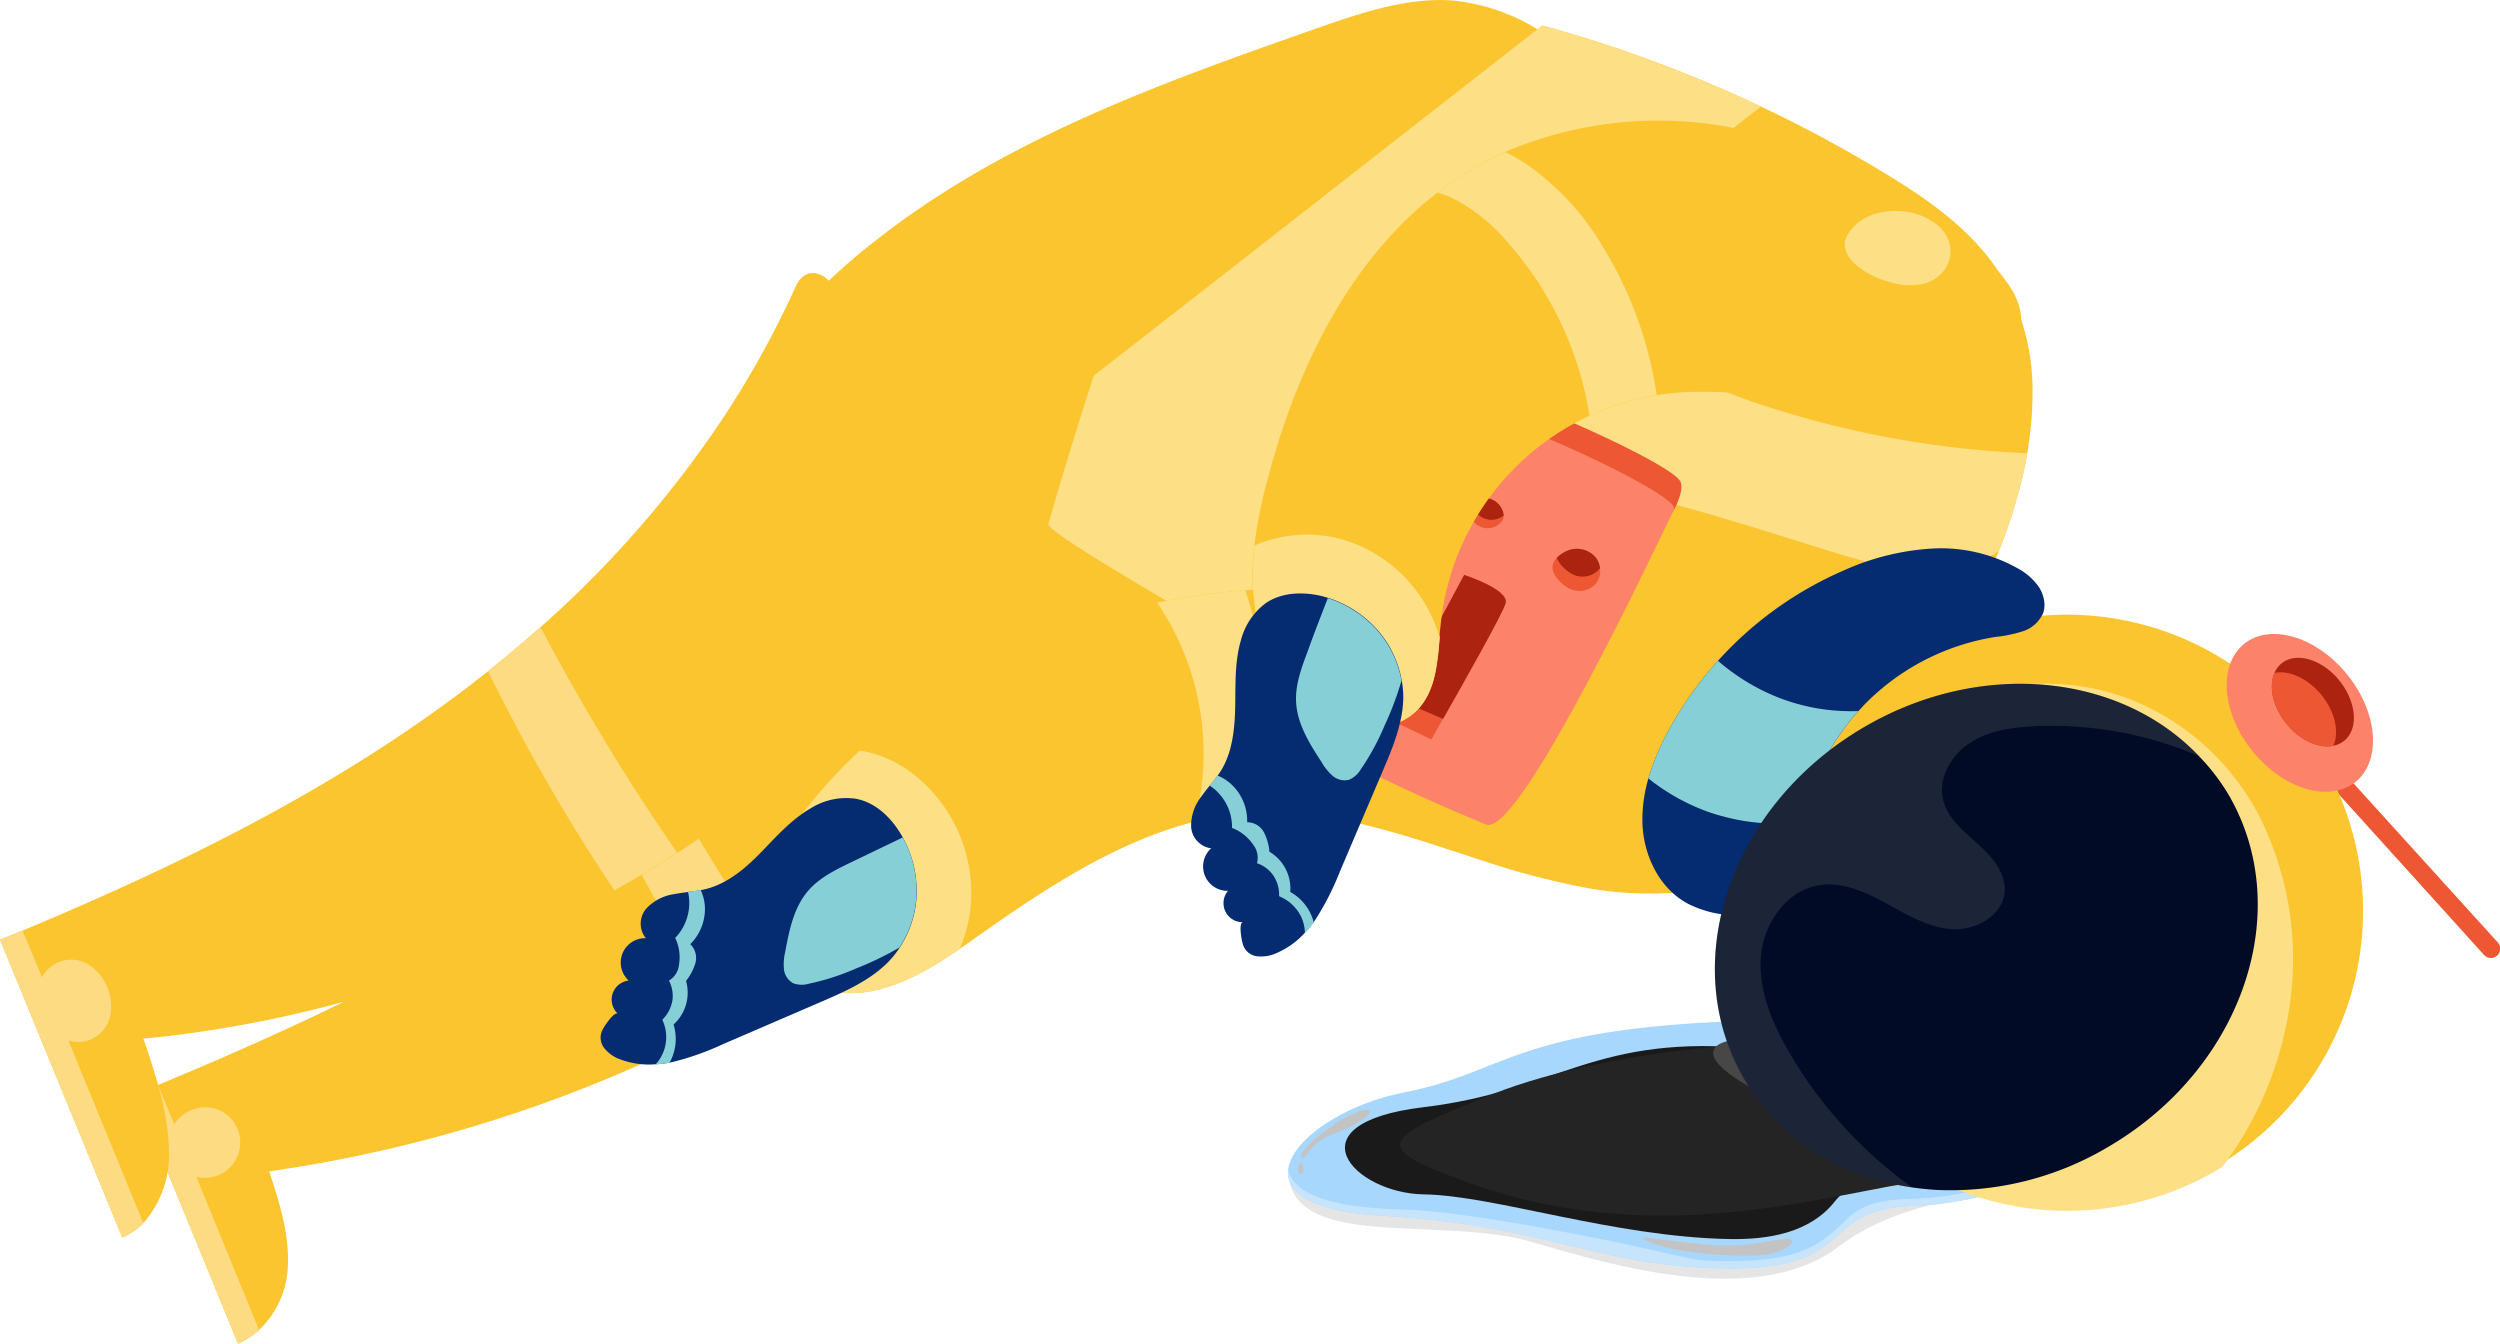 <svg xmlns="http://www.w3.org/2000/svg" xmlns:xlink="http://www.w3.org/1999/xlink" viewBox="0 0 360 193.51"><defs><style>.cls-1{mask:url(#mask);filter:url(#luminosity-noclip-5);}.cls-10,.cls-12,.cls-2,.cls-20,.cls-25,.cls-28,.cls-32,.cls-4,.cls-6,.cls-8{mix-blend-mode:multiply;}.cls-2{fill:url(#linear-gradient);}.cls-3{mask:url(#mask-2);filter:url(#luminosity-noclip-6);}.cls-4{fill:url(#linear-gradient-2);}.cls-5{mask:url(#mask-3);filter:url(#luminosity-noclip-7);}.cls-6{fill:url(#linear-gradient-3);}.cls-7{mask:url(#mask-4);filter:url(#luminosity-noclip-8);}.cls-8{fill:url(#linear-gradient-4);}.cls-9{isolation:isolate;}.cls-10{fill:#e5e5e5;}.cls-11{fill:#a7d7fc;}.cls-12{fill:#c7e4fd;}.cls-13{fill:#1a1a1a;}.cls-13,.cls-14,.cls-15,.cls-16{mix-blend-mode:screen;}.cls-14{fill:#242424;}.cls-15{fill:#c3c3c3;}.cls-16{fill:#474747;}.cls-17{fill:#fac52f;}.cls-18{fill:#fddf85;}.cls-19{mask:url(#mask-5);}.cls-20{fill:url(#linear-gradient-5);}.cls-21{fill:#ed5733;}.cls-22{fill:#fc826a;}.cls-23{fill:#ac2310;}.cls-24{mask:url(#mask-6);}.cls-25{fill:url(#linear-gradient-6);}.cls-26{fill:#fddb82;}.cls-27{mask:url(#mask-7);}.cls-28{fill:url(#linear-gradient-7);}.cls-29{fill:#052b71;}.cls-30{fill:#86cfd7;}.cls-31{mask:url(#mask-8);}.cls-32{fill:url(#linear-gradient-8);}.cls-33{fill:#010b25;}.cls-34{fill:#f5fdd3;opacity:0.11;}.cls-35{filter:url(#luminosity-noclip-4);}.cls-36{filter:url(#luminosity-noclip-3);}.cls-37{filter:url(#luminosity-noclip-2);}.cls-38{filter:url(#luminosity-noclip);}</style><filter id="luminosity-noclip" x="150.97" y="-4171.47" width="140.95" height="32766" filterUnits="userSpaceOnUse" color-interpolation-filters="sRGB"><feFlood flood-color="#fff" result="bg"/><feBlend in="SourceGraphic" in2="bg"/></filter><mask id="mask" x="150.97" y="-4171.47" width="140.95" height="32766" maskUnits="userSpaceOnUse"><g class="cls-38"/></mask><linearGradient id="linear-gradient" x1="2792.93" y1="-1141.05" x2="2825.93" y2="-1127" gradientTransform="matrix(0.22, -0.98, -0.98, -0.22, -1497.88, 2547.79)" gradientUnits="userSpaceOnUse"><stop offset="0"/><stop offset="1" stop-color="#fff"/></linearGradient><filter id="luminosity-noclip-2" x="23.22" y="-4171.47" width="130.59" height="32766" filterUnits="userSpaceOnUse" color-interpolation-filters="sRGB"><feFlood flood-color="#fff" result="bg"/><feBlend in="SourceGraphic" in2="bg"/></filter><mask id="mask-2" x="23.22" y="-4171.47" width="130.59" height="32766" maskUnits="userSpaceOnUse"><g class="cls-37"/></mask><linearGradient id="linear-gradient-2" x1="6361.77" y1="1079.67" x2="6387.9" y2="1079.67" gradientTransform="translate(-1332.54 -6178.71) rotate(67.69)" gradientUnits="userSpaceOnUse"><stop offset="0"/><stop offset="0.99" stop-color="#fff"/></linearGradient><filter id="luminosity-noclip-3" x="4.41" y="-4171.47" width="130.53" height="32766" filterUnits="userSpaceOnUse" color-interpolation-filters="sRGB"><feFlood flood-color="#fff" result="bg"/><feBlend in="SourceGraphic" in2="bg"/></filter><mask id="mask-3" x="4.41" y="-4171.47" width="130.53" height="32766" maskUnits="userSpaceOnUse"><g class="cls-36"/></mask><linearGradient id="linear-gradient-3" x1="6185.97" y1="1101.7" x2="6215.52" y2="1101.7" gradientTransform="matrix(0.4, 0.98, -0.83, 0.34, -1505.03, -6326.2)" xlink:href="#linear-gradient-2"/><filter id="luminosity-noclip-4" x="246.86" y="-4171.47" width="47.56" height="32766" filterUnits="userSpaceOnUse" color-interpolation-filters="sRGB"><feFlood flood-color="#fff" result="bg"/><feBlend in="SourceGraphic" in2="bg"/></filter><mask id="mask-4" x="246.86" y="-4171.47" width="47.56" height="32766" maskUnits="userSpaceOnUse"><g class="cls-35"/></mask><linearGradient id="linear-gradient-4" x1="2754.05" y1="-1252.97" x2="2772.57" y2="-1154.32" xlink:href="#linear-gradient"/><filter id="luminosity-noclip-5" x="150.97" y="3.67" width="140.95" height="119.22" filterUnits="userSpaceOnUse" color-interpolation-filters="sRGB"><feFlood flood-color="#fff" result="bg"/><feBlend in="SourceGraphic" in2="bg"/></filter><mask id="mask-5" x="150.97" y="3.67" width="140.95" height="119.22" maskUnits="userSpaceOnUse"><g class="cls-1"><path class="cls-2" d="M222.1,3.67,197.86,22.59l-18,14.08h0L157.5,54.1q-3.44,10.6-6.53,21.33C150.72,76.59,167.27,86,169,87.17L188.1,99.55c11.25,7.31,22.22,16.35,35.06,20.86a41,41,0,0,0,34.12-2.77,118.44,118.44,0,0,1-52.76-17.32c-5.57-3.45-11.3-8.13-12.08-14.63-.9-7.51,7.44-14,14.66-16.31s15-1.2,22.43.39c11.2,2.4,22.13,5.89,33.06,9.31,6.78,2.13,14,4.24,20.88,2.33a14.36,14.36,0,0,0,4.38-2.09,75.36,75.36,0,0,0,3.39-10.69c.26-1.11.49-2.24.68-3.36A141.48,141.48,0,0,1,252.78,58c-5-1.7-10.27-3.9-13.39-8.21-4.22-5.84-3.33-14.2.29-20.43,3.34-5.74,8.58-10,13.91-14A192.89,192.89,0,0,0,222.1,3.67Z"/></g></mask><linearGradient id="linear-gradient-5" x1="2792.93" y1="-1141.05" x2="2825.93" y2="-1127" gradientTransform="matrix(0.22, -0.98, -0.98, -0.22, -1497.88, 2547.79)" gradientUnits="userSpaceOnUse"><stop offset="0" stop-color="#fff"/><stop offset="1" stop-color="#fcb444"/></linearGradient><filter id="luminosity-noclip-6" x="23.22" y="88.4" width="130.59" height="80.08" filterUnits="userSpaceOnUse" color-interpolation-filters="sRGB"><feFlood flood-color="#fff" result="bg"/><feBlend in="SourceGraphic" in2="bg"/></filter><mask id="mask-6" x="23.22" y="88.4" width="130.59" height="80.08" maskUnits="userSpaceOnUse"><g class="cls-3"><path class="cls-4" d="M24,168.48l-.79-1.9A338.23,338.23,0,0,0,152.67,88.4q.56.87,1.14,1.71A335.39,335.39,0,0,1,83,142.66,336.36,336.36,0,0,1,24,168.48Z"/></g></mask><linearGradient id="linear-gradient-6" x1="6361.77" y1="1079.67" x2="6387.9" y2="1079.67" gradientTransform="translate(-1332.54 -6178.71) rotate(67.69)" gradientUnits="userSpaceOnUse"><stop offset="0" stop-color="#fff"/><stop offset="0.99" stop-color="#f2b52a"/></linearGradient><filter id="luminosity-noclip-7" x="4.41" y="63.11" width="130.53" height="85.23" filterUnits="userSpaceOnUse" color-interpolation-filters="sRGB"><feFlood flood-color="#fff" result="bg"/><feBlend in="SourceGraphic" in2="bg"/></filter><mask id="mask-7" x="4.41" y="63.11" width="130.53" height="85.23" maskUnits="userSpaceOnUse"><g class="cls-5"><path class="cls-6" d="M5.35,148.34l-.94-2.28A294.83,294.83,0,0,0,133.64,63.11c.42.69.85,1.39,1.3,2.07a298.06,298.06,0,0,1-70,56.8A288.9,288.9,0,0,1,5.35,148.34Z"/></g></mask><linearGradient id="linear-gradient-7" x1="6185.97" y1="1101.7" x2="6215.52" y2="1101.7" gradientTransform="matrix(0.4, 0.98, -0.83, 0.34, -1505.03, -6326.2)" xlink:href="#linear-gradient-6"/><filter id="luminosity-noclip-8" x="246.86" y="85.44" width="47.56" height="46.4" filterUnits="userSpaceOnUse" color-interpolation-filters="sRGB"><feFlood flood-color="#fff" result="bg"/><feBlend in="SourceGraphic" in2="bg"/></filter><mask id="mask-8" x="246.86" y="85.44" width="47.56" height="46.4" maskUnits="userSpaceOnUse"><g class="cls-7"><path class="cls-8" d="M291,85.45a44.08,44.08,0,0,0-26.72,8.41,43.59,43.59,0,0,0-7.42,6.88,44,44,0,0,0-8.73,16c-.08.26-.15.52-.22.77a30.93,30.93,0,0,0-1,5.13,26.07,26.07,0,0,0,.79,9,12.83,12.83,0,0,0,5.87-.24c2.54-.87,4-4.6,4.64-6.92.59-2,.91-4.06,1.33-6.1.1-.46.2-.92.31-1.37a33.87,33.87,0,0,1,7.71-14.6c.69-.77,1.41-1.5,2.17-2.2a33.79,33.79,0,0,1,17.55-8.48,19.78,19.78,0,0,0,4-.83,4.78,4.78,0,0,0,2.91-2.68,3.85,3.85,0,0,0,0-2.23A8.75,8.75,0,0,0,291,85.45Z"/></g></mask><linearGradient id="linear-gradient-8" x1="2754.05" y1="-1252.97" x2="2772.57" y2="-1154.32" xlink:href="#linear-gradient-5"/></defs><title>unsub-success</title><g class="cls-9"><g id="Layer_2" data-name="Layer 2"><g id="Layer_1-2" data-name="Layer 1"><path class="cls-10" d="M185.52,168.29c-.21,12.05,21.64,6.66,35,10.54,11.71,3.41,32.41,9.64,44.22.7,14.33-10.84,34.34-4.91,37.51-16.23C252.16,158.59,185.52,168.29,185.52,168.29Z"/><path class="cls-11" d="M251.33,147c-33.41,1.07-34.26,7.4-49.21,10.33s-27,16.36-3.11,17.74,30.93,7.41,49.82,7.58,12.88-8.61,26.79-9,34.67-9.64,24.08-15.33A94.85,94.85,0,0,0,251.33,147Z"/><path class="cls-12" d="M275.62,172.61c-13.91.34-7.89,9.13-26.79,9s-26-6.2-49.82-7.58c-9.23-.53-13.09-2.87-13.49-5.7-.45,3.28,3.16,6.14,13.49,6.73,23.87,1.38,30.93,7.41,49.82,7.58s12.88-8.61,26.79-9c11.61-.28,28-6.81,26.93-12.27C301.58,166.59,286.5,172.34,275.62,172.61Z"/><path class="cls-12" d="M302.25,163.3h0C283.74,179,272.71,168.13,265.53,176s-16.7,6.56-25.83,4.41-29-6-37-6.2c-6-.13-11.76.22-16.08-2.75,1.77,1.79,5.64,3.13,12.36,3.52,23.87,1.38,30.93,7.41,49.82,7.58s12.88-8.61,26.79-9C285.88,173.39,299.89,168.25,302.25,163.3Z"/><path class="cls-13" d="M248.94,178.42c-16.66-.32-33.79-6.28-43.91-6.43s-19.46-10.23,0-12.56,24.6-10.72,48-8.39.62,11.36,16.81,10.33,22.58,3.62,15.42,5.81-17.44,1.2-21,5.77S254.69,178.54,248.94,178.42Z"/><path class="cls-14" d="M212,170.48c-14.93-5.3-13.64-6.34,3.14-13s49.33-9.65,53.22-4.61S260,164.6,274,162.53s24.91-4.9,24-.38-8.57,6.68-17,7.36C266.31,170.7,240.9,180.72,212,170.48Z"/><path class="cls-15" d="M196.57,159.82c-3.11.54-9.4,5.39-9.19,6.77s.92-2.05,4.83-3.38S198.65,159.46,196.57,159.82Z"/><path class="cls-15" d="M186.92,168.62c0-.63.22-1.18.46-1.21s.29,1.16.29,1.39A.39.39,0,0,1,186.92,168.62Z"/><path class="cls-15" d="M236.64,178.43c4,2.24,14.37,2.63,17.44,2.27s4.82-2,3.53-2.27-3.84.83-8.46.94S235.24,177.65,236.64,178.43Z"/><path class="cls-16" d="M288.62,164.53c-20.37,2.23-50.58-12.22-39.6-14.68s46.94,6.23,48,11.08S292.18,164.14,288.62,164.53Z"/><path class="cls-17" d="M213.29,71.08l-1.54.77c-15.87,7.93-24,13.45-37.83,23.47L170.23,98c-24.23,17.56-64.34-29.59-63-39.67s17.66-22.74,17.66-22.74c18.92-15.3,41.91-23.49,64.3-31.36,6.63-2.33,13.52-4.7,20.18-4.14a28.87,28.87,0,0,1,11.82,4,41.11,41.11,0,0,1,16.51,17.49,39.27,39.27,0,0,1,3.65,11.91c0,.3.08.59.11.89.71,6.16,4.86,10.09,1.46,15.82C237.63,59.06,222.52,66.53,213.29,71.08Z"/><path class="cls-17" d="M222.1,3.67,197.86,22.59l-18,14.08h0L157.5,54.1q-3.44,10.6-6.53,21.33C150.72,76.59,167.27,86,169,87.17L188.1,99.55c11.25,7.31,22.22,16.35,35.06,20.86a41,41,0,0,0,34.12-2.77c10.33-5.59,18.94-15.15,24.85-26.17a119.36,119.36,0,0,0,5.72-12.15,75.36,75.36,0,0,0,3.39-10.69c.26-1.11.49-2.24.68-3.36.24-1.38.42-2.76.55-4.15s.21-2.82.21-4.22a32.52,32.52,0,0,0-4.09-16.5C284.7,33.69,278.11,29,271.5,25l-.39-.23a190.31,190.31,0,0,0-17.52-9.42A192.89,192.89,0,0,0,222.1,3.67Z"/><path class="cls-18" d="M222.1,3.67,197.86,22.59l-18,14.08h0L157.5,54.1q-3.44,10.6-6.53,21.33C150.72,76.59,167.27,86,169,87.17L188.1,99.55c11.25,7.31,22.22,16.35,35.06,20.86a41,41,0,0,0,34.12-2.77,118.44,118.44,0,0,1-52.76-17.32c-5.57-3.45-11.3-8.13-12.08-14.63-.9-7.51,7.44-14,14.66-16.31s15-1.2,22.43.39c11.2,2.4,22.13,5.89,33.06,9.31,6.78,2.13,14,4.24,20.88,2.33a14.36,14.36,0,0,0,4.38-2.09,75.36,75.36,0,0,0,3.39-10.69c.26-1.11.49-2.24.68-3.36A141.48,141.48,0,0,1,252.78,58c-5-1.7-10.27-3.9-13.39-8.21-4.22-5.84-3.33-14.2.29-20.43,3.34-5.74,8.58-10,13.91-14A192.89,192.89,0,0,0,222.1,3.67Z"/><g class="cls-19"><path class="cls-20" d="M222.1,3.67,197.86,22.59l-18,14.08h0L157.5,54.1q-3.44,10.6-6.53,21.33C150.72,76.59,167.27,86,169,87.17L188.1,99.55c11.25,7.31,22.22,16.35,35.06,20.86a41,41,0,0,0,34.12-2.77,118.44,118.44,0,0,1-52.76-17.32c-5.57-3.45-11.3-8.13-12.08-14.63-.9-7.51,7.44-14,14.66-16.31s15-1.2,22.43.39c11.2,2.4,22.13,5.89,33.06,9.31,6.78,2.13,14,4.24,20.88,2.33a14.36,14.36,0,0,0,4.38-2.09,75.36,75.36,0,0,0,3.39-10.69c.26-1.11.49-2.24.68-3.36A141.48,141.48,0,0,1,252.78,58c-5-1.7-10.27-3.9-13.39-8.21-4.22-5.84-3.33-14.2.29-20.43,3.34-5.74,8.58-10,13.91-14A192.89,192.89,0,0,0,222.1,3.67Z"/></g><path class="cls-21" d="M334,109.26l-.06,0a1.33,1.33,0,0,0-.09,1.87l23.84,26.37a1.33,1.33,0,0,0,2-1.78L335.82,109.4A1.34,1.34,0,0,0,334,109.26Z"/><path class="cls-17" d="M330.79,104.34a42.65,42.65,0,1,0-6.36,60A42.65,42.65,0,0,0,330.79,104.34Z"/><path class="cls-18" d="M255.2,127.79A42.66,42.66,0,0,0,320,168.05a50,50,0,0,0,6.9-12.47,50.76,50.76,0,0,0,2.12-7.07,46.11,46.11,0,0,0-2.74-29,35.72,35.72,0,0,0-19.64-18.85C287,93.17,264,105.32,255.2,127.79Z"/><ellipse class="cls-22" cx="331.17" cy="102.63" rx="8.77" ry="12.77" transform="translate(9.09 230.97) rotate(-38.94)"/><path class="cls-23" d="M336.87,98c-2.49-3.07-6.22-4.18-8.33-2.47a3.48,3.48,0,0,0-1,1.35c-.87,2-.26,4.88,1.7,7.31s4.69,3.63,6.79,3.19a3.42,3.42,0,0,0,1.53-.71C339.66,105,339.36,101.1,336.87,98Z"/><path class="cls-21" d="M334.31,100.09c-2-2.42-4.69-3.63-6.79-3.19-.87,2-.26,4.88,1.7,7.31s4.69,3.63,6.79,3.19C336.87,105.44,336.27,102.52,334.31,100.09Z"/><path class="cls-17" d="M34.28,193.51,19.53,157.57l3.22-1.33c21.68-9,43-19.16,62.35-32.49,1.5-1,3-2.09,4.46-3.16q3.9-2.84,7.65-5.86a165.17,165.17,0,0,0,26.83-27,132.85,132.85,0,0,0,11.41-17.2,2.83,2.83,0,0,1,3.84-1.41l.13.07h0a9.71,9.71,0,0,1,3.31,3.62L151.78,87c.29.46.59.92.89,1.38s.75,1.15,1.14,1.71a24.85,24.85,0,0,0,3.84,4.47,11.55,11.55,0,0,0,8.76,3.17,210.59,210.59,0,0,1-51.87,43.87q-4.46,2.69-9,5.13a200.51,200.51,0,0,1-66.77,21.94c1.45,4.47,2.93,9.05,2.68,13.75a13.33,13.33,0,0,1-4.1,9.06A11,11,0,0,1,34.28,193.51Z"/><g class="cls-24"><path class="cls-25" d="M24,168.48l-.79-1.9A338.23,338.23,0,0,0,152.67,88.4q.56.87,1.14,1.71A335.39,335.39,0,0,1,83,142.66,336.36,336.36,0,0,1,24,168.48Z"/></g><path class="cls-26" d="M105.5,146.75a195.81,195.81,0,0,1-15.13-24.59l-.81-1.57q3.9-2.84,7.65-5.86a223.9,223.9,0,0,0,17.33,26.89Q110.08,144.31,105.5,146.75Z"/><path class="cls-26" d="M34.28,193.51,19.53,157.57l3.22-1.33,2.35,5.65a5.28,5.28,0,0,1,6.54-2,5.1,5.1,0,0,1-3.36,9.58l9,22A11,11,0,0,1,34.28,193.51Z"/><path class="cls-17" d="M17.61,178.22,0,135.31,3.25,134c21.91-9.15,43.39-19.61,62.59-33.92q2.23-1.67,4.42-3.41,3.85-3.06,7.56-6.35a154.45,154.45,0,0,0,26.09-29.81,136.23,136.23,0,0,0,10.72-19.35c.76-1.69,2.26-2.36,3.9-1.4l.14.09h0a12.94,12.94,0,0,1,3.66,4.44l10.3,17.19,1,1.67c.42.69.85,1.39,1.3,2.07a33.1,33.1,0,0,0,4.27,5.46c2.62,2.62,6,4.52,9.29,4.27a191,191,0,0,1-51,47.89q-4.44,2.85-9,5.41a172.63,172.63,0,0,1-67.84,21.32c1.8,5.3,3.62,10.76,3.67,16.22a14.71,14.71,0,0,1-3.67,10.32A9.75,9.75,0,0,1,17.61,178.22Z"/><g class="cls-27"><path class="cls-28" d="M5.35,148.34l-.94-2.28A294.83,294.83,0,0,0,133.64,63.11c.42.69.85,1.39,1.3,2.07a298.06,298.06,0,0,1-70,56.8A288.9,288.9,0,0,1,5.35,148.34Z"/></g><path class="cls-26" d="M88.47,128.21A273,273,0,0,1,71.2,98.51c-.31-.62-.63-1.25-.94-1.88q3.85-3.06,7.56-6.35a312.75,312.75,0,0,0,19.7,32.52Q93.08,125.65,88.47,128.21Z"/><path class="cls-26" d="M17.61,178.22,0,135.31,3.25,134q1.41,3.38,2.8,6.74a4.76,4.76,0,0,1,6.66-1.87,7.21,7.21,0,0,1,3.14,7.53,4.76,4.76,0,0,1-6,3.44l10.78,26.27A9.75,9.75,0,0,1,17.61,178.22Z"/><path class="cls-17" d="M179.33,85a106.09,106.09,0,0,0-10.91,1.43l-1.8.34c-15.82,3.22-31,10.41-42.79,21.3a72.55,72.55,0,0,0-9,10.05,28.68,28.68,0,0,0-4.88,9.13,13,13,0,0,0,1,10.09c2.87,4.86,9.42,6.48,14.94,5.31,4.49-1,8.47-3.37,12.29-6h0c.88-.6,1.75-1.22,2.61-1.83,9.63-6.79,19.9-13.6,31.13-16.46a44.94,44.94,0,0,1,8.9-1.37l.66,0c10.87-.36,21.4,3.51,31.77,6.86a114.62,114.62,0,0,0,14,3.77,50.76,50.76,0,0,0,12.66,1c2.63-.16,5.87.11,8.18-1.3,5.76-3.51,8.65-11.54,7-18-1.31-5-5-9.14-9.27-12s-9.27-4.56-14.23-6C214.57,86.28,196.8,83.6,179.33,85Z"/><path class="cls-18" d="M123.83,108.07a72.55,72.55,0,0,0-9,10.05,28.68,28.68,0,0,0-4.88,9.13,13,13,0,0,0,1,10.09c2.87,4.86,9.42,6.48,14.94,5.31,4.49-1,8.47-3.37,12.29-6h0a20.78,20.78,0,0,0,1.53-5.52,21.73,21.73,0,0,0-8.34-19.77A17,17,0,0,0,123.83,108.07Z"/><path class="cls-18" d="M179.33,85a106.09,106.09,0,0,0-10.91,1.43l-1.8.34a38.6,38.6,0,0,1,6.24,27.63,22.26,22.26,0,0,1-1,4,44.94,44.94,0,0,1,8.9-1.37l.66,0a97.28,97.28,0,0,0,.26-20.4A47.8,47.8,0,0,0,179.33,85Z"/><path class="cls-29" d="M123.09,115a9.63,9.63,0,0,0-6.32,1.38c-2.76,1.59-4.9,4-7.14,6.31s-4.75,4.46-7.83,5.29c-.3.08-.61.14-.91.2-.6.12-1.21.19-1.82.27s-1.27.17-1.9.29a6.84,6.84,0,0,0-4.11,2.1A3.33,3.33,0,0,0,93,135.1a3.51,3.51,0,0,0-2.47,6.1A2.76,2.76,0,0,0,89,146c-.53-.47-2,1.84-2.16,2.15a2.45,2.45,0,0,0,.24,2.86,5.14,5.14,0,0,0,2.27,1.55,11.67,11.67,0,0,0,5,.7,14.69,14.69,0,0,0,2-.23l.58-.12a39.8,39.8,0,0,0,7.22-2.57l14.31-6.17c3.35-1.45,6.8-3,9.36-5.56a13.59,13.59,0,0,0,1.72-2.13,14.93,14.93,0,0,0,2.41-6.86,15.91,15.91,0,0,0-1.93-9l-.36-.62C128.17,117.55,125.89,115.44,123.09,115Z"/><path class="cls-30" d="M130,120.59l-7.42,3.57c-2.26,1.09-4.59,2.23-6.22,4.13-2.06,2.4-2.71,5.67-3.29,8.78a7.65,7.65,0,0,0-.18,2.52,2.61,2.61,0,0,0,1.34,2,3.59,3.59,0,0,0,2.27.06,34.82,34.82,0,0,0,6.82-2.21,44.76,44.76,0,0,0,6.2-3,14.93,14.93,0,0,0,2.41-6.86A15.91,15.91,0,0,0,130,120.59Z"/><path class="cls-30" d="M100.89,128.15c-.6.12-1.21.19-1.82.27a7.15,7.15,0,0,1,.16,2.21,7.26,7.26,0,0,1-2,4.43,6.51,6.51,0,0,1,.54,3.91,3,3,0,0,1-1.44,2.24,4.69,4.69,0,0,1,.49,2.89,5.05,5.05,0,0,1-1.41,2.7s0,.07,0,.13a5.81,5.81,0,0,1-1,6.34,14.69,14.69,0,0,0,2-.23,7,7,0,0,0,.58-5.51,6.18,6.18,0,0,0,1.8-6.28,7.76,7.76,0,0,0,1.34-2.54,2.76,2.76,0,0,0-.73-2.75,7.17,7.17,0,0,0,2.11-5.28A6.5,6.5,0,0,0,100.89,128.15Z"/><path class="cls-29" d="M278.11,79a36.08,36.08,0,0,0-12.64,3.16,52.46,52.46,0,0,0-18.09,13,51.74,51.74,0,0,0-7.14,10.11,34.67,34.67,0,0,0-2.87,6.83,20.87,20.87,0,0,0-.86,6.47c.17,4.66,2.47,9.43,6.6,11.59a15.72,15.72,0,0,0,4.64,1.47,12.83,12.83,0,0,0,5.87-.24c2.54-.87,4-4.6,4.64-6.92.59-2,.91-4.06,1.33-6.1.1-.46.2-.92.31-1.37a33.87,33.87,0,0,1,7.71-14.6c.69-.77,1.41-1.5,2.17-2.2a33.79,33.79,0,0,1,17.55-8.48,19.78,19.78,0,0,0,4-.83,4.78,4.78,0,0,0,2.91-2.68,3.85,3.85,0,0,0,0-2.23,4.78,4.78,0,0,0-.68-1.51,8.78,8.78,0,0,0-2.91-2.57A22.5,22.5,0,0,0,278.11,79Z"/><g class="cls-31"><path class="cls-32" d="M291,85.45a44.08,44.08,0,0,0-26.72,8.41,43.59,43.59,0,0,0-7.42,6.88,44,44,0,0,0-8.73,16c-.08.26-.15.52-.22.77a30.93,30.93,0,0,0-1,5.13,26.07,26.07,0,0,0,.79,9,12.83,12.83,0,0,0,5.87-.24c2.54-.87,4-4.6,4.64-6.92.59-2,.91-4.06,1.33-6.1.1-.46.2-.92.31-1.37a33.87,33.87,0,0,1,7.71-14.6c.69-.77,1.41-1.5,2.17-2.2a33.79,33.79,0,0,1,17.55-8.48,19.78,19.78,0,0,0,4-.83,4.78,4.78,0,0,0,2.91-2.68,3.85,3.85,0,0,0,0-2.23A8.75,8.75,0,0,0,291,85.45Z"/></g><path class="cls-30" d="M247.38,95.15a51.74,51.74,0,0,0-7.14,10.11,34.67,34.67,0,0,0-2.87,6.83,29.87,29.87,0,0,0,8.51,4.78c.67.24,1.35.46,2.05.64a29.61,29.61,0,0,0,11.66.85c.1-.46.2-.92.31-1.37a33.87,33.87,0,0,1,7.71-14.6,28.6,28.6,0,0,1-10.73-1.65c-.58-.2-1.15-.43-1.72-.68A30.22,30.22,0,0,1,247.38,95.15Z"/><path class="cls-33" d="M316.65,108.88l-.18-.19c-11.36-11.78-31.48-13.8-48.27-3.85-19.2,11.36-26.79,34.06-16.95,50.68,5.15,8.7,14,14,24.1,15.47,1.17.17,2.36.29,3.56.36A44.4,44.4,0,0,0,303.84,165c19.2-11.37,26.79-34.06,17-50.69A30.36,30.36,0,0,0,316.65,108.88Z"/><path class="cls-34" d="M316.65,108.88l-.18-.19c-11.36-11.78-31.48-13.8-48.27-3.85-19.2,11.36-26.79,34.06-16.95,50.68,5.15,8.7,14,14,24.1,15.47a62.66,62.66,0,0,1-17.79-19.59c-2.39-4.15-4.34-8.79-4-13.57s3.64-9.58,8.36-10.36c3.39-.55,6.74,1,9.74,2.63s6.07,3.51,9.49,3.7,7.27-2,7.52-5.41c.2-2.7-1.81-5-3.83-6.83s-4.32-3.63-5-6.25c-.82-3.13,1.05-6.5,3.75-8.28s6-2.29,9.27-2.45A53.88,53.88,0,0,1,316.65,108.88Z"/><path class="cls-21" d="M183.6,102.07a16.71,16.71,0,0,1,.7-10.51c2.26-5.71,16.56-36,19.49-37.95S240.67,66.22,242,69.4c.53,1.3-.88,3.91-.88,3.91S207,106.1,183.6,102.07Z"/><path class="cls-22" d="M213.89,118.69s-28-11.37-30.29-16.62c-1.46-3.43,18.8-41.87,20.72-44,2.74-3.1,38,13,36.76,15.29S218.67,121.35,213.89,118.69Z"/><path class="cls-21" d="M226.23,79.13a4.52,4.52,0,0,0-2.07,1.22,2,2,0,0,0-.61,1.4c.06,1.22,1.56,2.65,2.61,3.08a3.23,3.23,0,0,0,3.51-.63,2.9,2.9,0,0,0,.73-2.41,3.14,3.14,0,0,0-.52-1.38A3.54,3.54,0,0,0,226.23,79.13Z"/><path class="cls-23" d="M226.23,79.13a4.52,4.52,0,0,0-2.07,1.22,5.26,5.26,0,0,0,2.45,2.42,3.25,3.25,0,0,0,3.52-.64,2.24,2.24,0,0,0,.27-.34,3.14,3.14,0,0,0-.52-1.38A3.54,3.54,0,0,0,226.23,79.13Z"/><path class="cls-21" d="M210.84,82.79l-9.6,17.91-1.47,2.73,6.34,3.06s.68-1.18,1.69-3c2.91-5.1,8.58-15.15,9-16.63C217.39,84.9,210.84,82.79,210.84,82.79Z"/><path class="cls-23" d="M210.84,82.79l-9.6,17.91,6.56,2.82c2.91-5.1,8.58-15.15,9-16.63C217.39,84.9,210.84,82.79,210.84,82.79Z"/><path class="cls-21" d="M212,72.33a1.59,1.59,0,0,0-.38.56,2.64,2.64,0,0,0,4.78,2,1.64,1.64,0,0,0,.13-.65,2.79,2.79,0,0,0-4.53-1.9Z"/><path class="cls-23" d="M212,72.33a2.79,2.79,0,0,0,4.53,1.9,2.79,2.79,0,0,0-4.53-1.9Z"/><path class="cls-17" d="M211.21,24.83a47.29,47.29,0,0,0-4.2,2.89C194.33,37.48,186.78,53,182.63,68.66a68,68,0,0,0-2,9.88,33.17,33.17,0,0,0,.41,11c1.51,6.87,6.4,13.38,13.26,15,3.53.82,7.61.14,10-2.54s2.69-6.53,3-10.23c0-.63.1-1.25.16-1.86a37.27,37.27,0,0,1,31.07-33c.49-.08,1-.15,1.48-.21,9-1.07,18,1.14,27,1.35,7.61.18,29.24-3.92,22.92-15.95a19.64,19.64,0,0,0-4.61-5.35c-10-8.92-22.19-15.7-35.37-18.27a56.3,56.3,0,0,0-33.25,3.41A46.55,46.55,0,0,0,211.21,24.83Z"/><path class="cls-18" d="M180.66,78.54a33.17,33.17,0,0,0,.41,11c1.51,6.87,6.4,13.38,13.26,15,3.53.82,7.61.14,10-2.54s2.69-6.53,3-10.23a24.79,24.79,0,0,0-1.62-3.93,20.6,20.6,0,0,0-12.42-10.16A19.07,19.07,0,0,0,180.66,78.54Z"/><path class="cls-18" d="M211.21,24.83a47.29,47.29,0,0,0-4.2,2.89,15.64,15.64,0,0,1,2.25.87,25.69,25.69,0,0,1,8,6.49,49.15,49.15,0,0,1,11.63,24.8,37.23,37.23,0,0,1,9.67-3A56.28,56.28,0,0,0,231,35.85a38.12,38.12,0,0,0-11.42-12.37,26.71,26.71,0,0,0-2.81-1.59A46.55,46.55,0,0,0,211.21,24.83Z"/><path class="cls-18" d="M275.08,41.06c5.77.23,8.14-6.43,2.83-9.37-3.79-2.37-10.44-1.66-12.21,2.89C264.94,38.43,272,41.24,275.08,41.06Z"/><path class="cls-29" d="M182.32,86.82a9.61,9.61,0,0,0-3.62,5.36c-.91,3.06-.77,6.3-.83,9.49s-.37,6.51-2,9.23c-.16.26-.33.52-.52.77-.35.5-.74,1-1.13,1.45s-.81,1-1.18,1.52a6.85,6.85,0,0,0-1.52,4.35,3.33,3.33,0,0,0,2.89,3.17,3.51,3.51,0,0,0,2.42,6.12A2.75,2.75,0,0,0,179,132.8c-.7,0-.18,2.72-.07,3a2.43,2.43,0,0,0,2.14,1.91,5.29,5.29,0,0,0,2.71-.45,11.63,11.63,0,0,0,4.11-2.94,14.31,14.31,0,0,0,1.27-1.53c.11-.16.23-.32.34-.49a39.54,39.54,0,0,0,3.46-6.84l6.11-14.33c1.44-3.36,2.89-6.83,3-10.48a13.75,13.75,0,0,0-.23-2.72,14.89,14.89,0,0,0-3-6.64,15.91,15.91,0,0,0-7.63-5.21l-.69-.2C187.78,85.19,184.67,85.24,182.32,86.82Z"/><path class="cls-30" d="M191.21,86.13c-1,2.56-2,5.13-2.92,7.7-.88,2.34-1.79,4.77-1.65,7.28.16,3.15,1.94,6,3.66,8.62a7.85,7.85,0,0,0,1.61,2,2.63,2.63,0,0,0,2.38.55,3.67,3.67,0,0,0,1.68-1.52,35.22,35.22,0,0,0,3.42-6.3A45.5,45.5,0,0,0,201.82,98a14.89,14.89,0,0,0-3-6.64A15.91,15.91,0,0,0,191.21,86.13Z"/><path class="cls-30" d="M175.32,111.67c-.35.5-.74,1-1.13,1.45a7.15,7.15,0,0,1,3.22,6.1,6.49,6.49,0,0,1,3.08,2.46,3,3,0,0,1,.51,2.62,4.69,4.69,0,0,1,2.35,1.76,5,5,0,0,1,.84,2.92c0,.07,0,.05.07.11a6,6,0,0,1,3.14,3,5.92,5.92,0,0,1,.51,2.27,14.31,14.31,0,0,0,1.27-1.53,7,7,0,0,0-3.38-4.39,6.18,6.18,0,0,0-3-5.79,7.54,7.54,0,0,0-.78-2.77,2.76,2.76,0,0,0-2.43-1.48,7.18,7.18,0,0,0-2.1-5.29A6.69,6.69,0,0,0,175.32,111.67Z"/></g></g></g></svg>